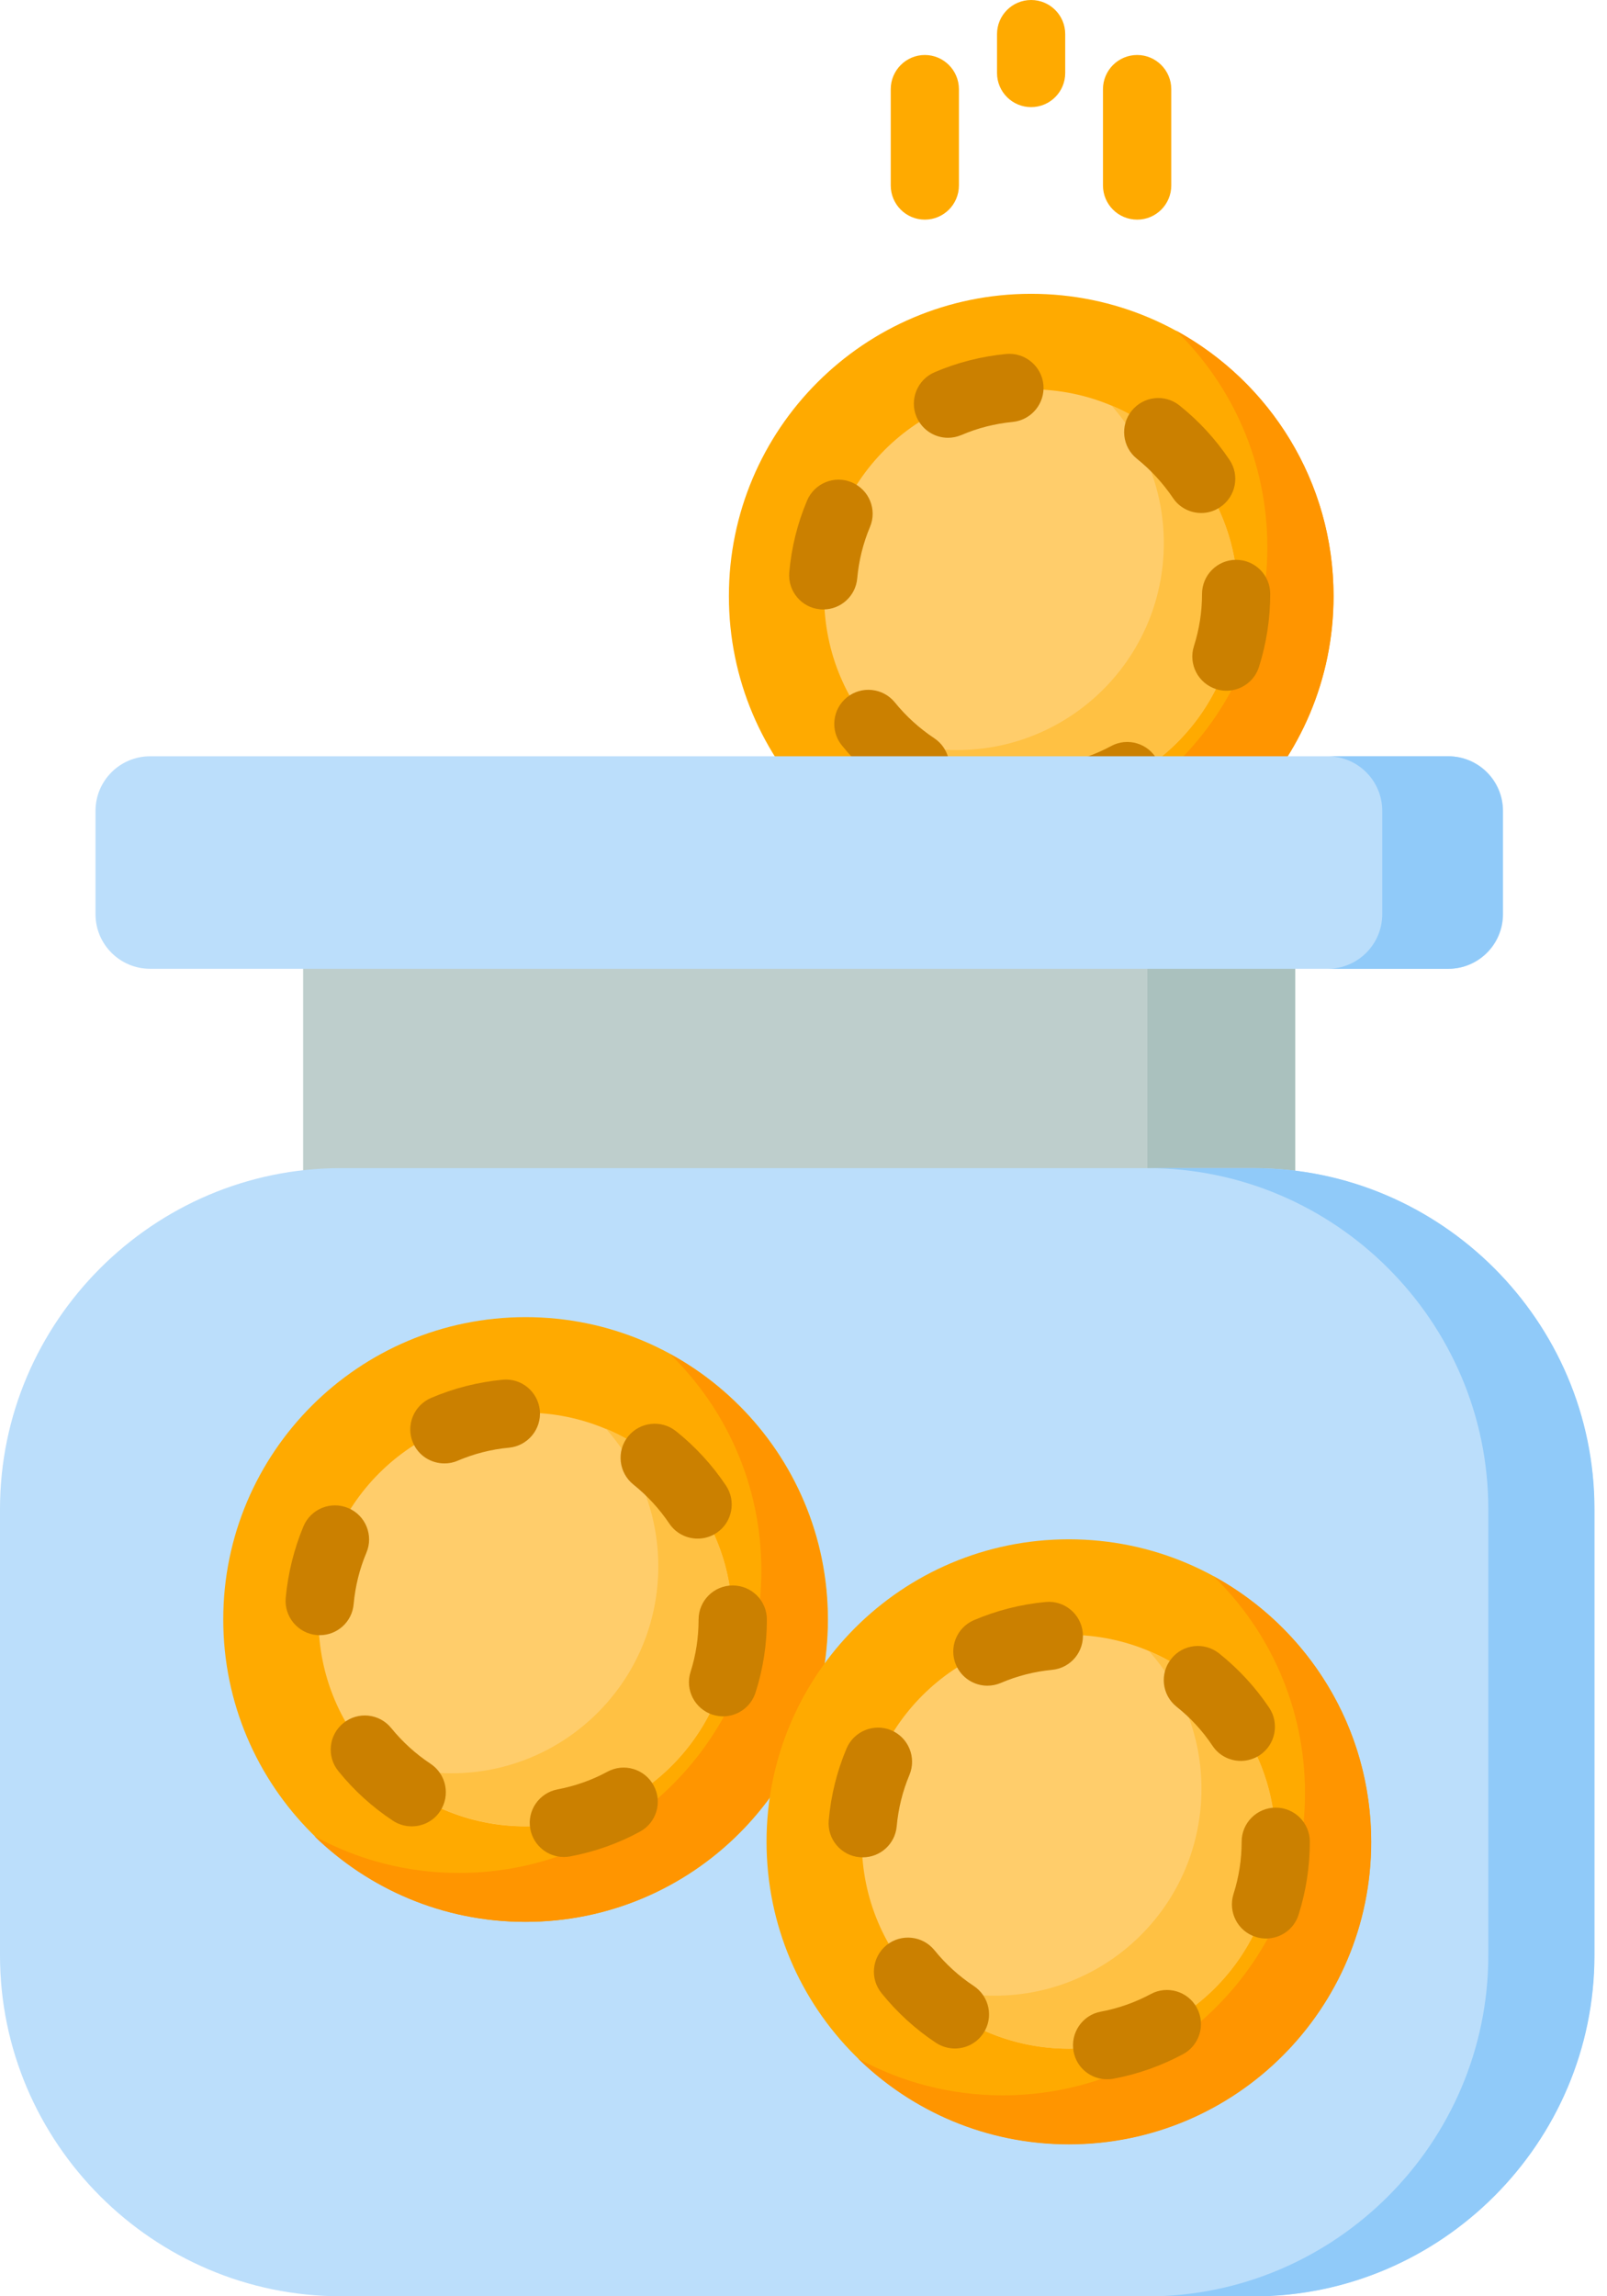 <svg width="14" height="20" viewBox="0 0 14 20" fill="none" xmlns="http://www.w3.org/2000/svg">
<path d="M2.641 8.359H11.283V10.352H2.641V8.359Z" fill="#BECECC"/>
<path d="M9.996 8.359H11.284V10.352H9.996V8.359Z" fill="#AAC1BE"/>
<path d="M11.617 5.192C11.617 6.647 10.438 7.826 8.983 7.826C7.529 7.826 6.35 6.647 6.35 5.192C6.35 3.738 7.529 2.559 8.983 2.559C10.438 2.559 11.617 3.738 11.617 5.192Z" fill="#FFAA00"/>
<path d="M11.618 5.192C11.618 6.647 10.439 7.826 8.984 7.826C8.269 7.826 7.621 7.541 7.146 7.079C7.521 7.283 7.951 7.4 8.407 7.4C9.862 7.4 11.041 6.221 11.041 4.766C11.041 4.026 10.736 3.357 10.245 2.879C11.063 3.326 11.618 4.194 11.618 5.192Z" fill="#FF9500"/>
<path d="M10.783 5.193C10.783 6.188 9.977 6.994 8.981 6.994C7.986 6.994 7.18 6.188 7.18 5.193C7.18 4.197 7.986 3.391 8.981 3.391C9.977 3.391 10.783 4.197 10.783 5.193Z" fill="#FFCD6B"/>
<path d="M10.784 5.192C10.784 6.188 9.978 6.994 8.983 6.994C8.448 6.994 7.968 6.762 7.639 6.392C7.853 6.483 8.089 6.533 8.337 6.533C9.332 6.533 10.139 5.726 10.139 4.731C10.139 4.27 9.966 3.85 9.682 3.531C10.33 3.804 10.784 4.445 10.784 5.192Z" fill="#FFC143"/>
<path d="M8.983 0.933C9.147 0.933 9.28 0.8 9.28 0.636V0.297C9.28 0.133 9.147 0 8.983 0C8.819 0 8.686 0.133 8.686 0.297V0.636C8.686 0.8 8.819 0.933 8.983 0.933Z" fill="#FFAA00"/>
<path d="M8.057 1.913C8.221 1.913 8.354 1.78 8.354 1.615V0.777C8.354 0.613 8.221 0.479 8.057 0.479C7.893 0.479 7.76 0.613 7.76 0.777V1.615C7.76 1.78 7.893 1.913 8.057 1.913Z" fill="#FFAA00"/>
<path d="M9.3 7.241C9.159 7.241 9.035 7.141 9.008 6.999C8.978 6.837 9.084 6.682 9.245 6.652C9.397 6.623 9.543 6.572 9.68 6.498C9.824 6.42 10.004 6.474 10.082 6.619C10.16 6.763 10.106 6.944 9.962 7.021C9.771 7.124 9.567 7.196 9.355 7.236C9.336 7.239 9.318 7.241 9.3 7.241ZM7.974 6.974C7.918 6.974 7.861 6.958 7.81 6.925C7.63 6.806 7.47 6.66 7.334 6.492C7.231 6.365 7.251 6.177 7.378 6.074C7.506 5.971 7.693 5.991 7.796 6.118C7.894 6.239 8.009 6.343 8.138 6.429C8.275 6.519 8.313 6.704 8.222 6.841C8.165 6.927 8.07 6.974 7.974 6.974ZM10.685 6.016C10.655 6.016 10.625 6.012 10.595 6.002C10.438 5.952 10.352 5.785 10.401 5.629C10.448 5.482 10.472 5.329 10.472 5.173C10.472 5.009 10.605 4.876 10.769 4.876C10.933 4.876 11.066 5.009 11.066 5.173C11.066 5.39 11.033 5.604 10.968 5.809C10.928 5.935 10.811 6.016 10.685 6.016ZM7.173 5.308C7.164 5.308 7.155 5.308 7.146 5.307C6.982 5.293 6.862 5.148 6.876 4.985C6.895 4.769 6.947 4.559 7.031 4.36C7.095 4.209 7.269 4.137 7.42 4.201C7.572 4.265 7.643 4.439 7.579 4.59C7.519 4.733 7.482 4.883 7.468 5.038C7.454 5.192 7.325 5.308 7.173 5.308ZM10.465 4.468C10.369 4.468 10.275 4.422 10.218 4.336C10.131 4.208 10.026 4.093 9.905 3.996C9.777 3.894 9.756 3.707 9.858 3.579C9.961 3.45 10.148 3.429 10.276 3.532C10.445 3.667 10.591 3.826 10.711 4.005C10.803 4.141 10.766 4.326 10.63 4.417C10.579 4.452 10.522 4.468 10.465 4.468ZM8.259 3.813C8.143 3.813 8.034 3.745 7.985 3.632C7.921 3.482 7.991 3.307 8.142 3.242C8.34 3.157 8.55 3.104 8.766 3.083C8.929 3.068 9.074 3.188 9.09 3.351C9.105 3.514 8.985 3.659 8.822 3.675C8.668 3.69 8.517 3.728 8.376 3.789C8.337 3.805 8.298 3.813 8.259 3.813Z" fill="#CB8000"/>
<path d="M9.907 1.913C10.071 1.913 10.204 1.78 10.204 1.615V0.777C10.204 0.613 10.071 0.479 9.907 0.479C9.742 0.479 9.609 0.613 9.609 0.777V1.615C9.609 1.78 9.742 1.913 9.907 1.913Z" fill="#FFAA00"/>
<path d="M10.919 20H2.97C1.336 20 0 18.664 0 17.031V13.144C0 11.51 1.337 10.174 2.97 10.174H10.919C12.552 10.174 13.889 11.51 13.889 13.144V17.031C13.889 18.664 12.552 20 10.919 20Z" fill="#BBDEFB"/>
<path d="M13.891 13.144V17.03C13.891 18.664 12.554 20.001 10.921 20.001H9.996C11.63 20.001 12.966 18.664 12.966 17.03V13.144C12.966 11.51 11.63 10.174 9.996 10.174H10.921C12.554 10.174 13.891 11.51 13.891 13.144Z" fill="#90CAF9"/>
<path d="M12.619 8.438H1.308C1.045 8.438 0.832 8.225 0.832 7.962V7.063C0.832 6.8 1.045 6.587 1.308 6.587H12.619C12.882 6.587 13.095 6.8 13.095 7.063V7.962C13.095 8.225 12.882 8.438 12.619 8.438Z" fill="#BBDEFB"/>
<path d="M13.092 7.063V7.962C13.092 8.225 12.879 8.438 12.616 8.438H11.566C11.829 8.438 12.042 8.225 12.042 7.962V7.063C12.042 6.8 11.829 6.587 11.566 6.587H12.616C12.879 6.587 13.092 6.8 13.092 7.063Z" fill="#90CAF9"/>
<path d="M7.213 14.105C7.213 15.56 6.034 16.739 4.579 16.739C3.125 16.739 1.945 15.56 1.945 14.105C1.945 12.651 3.125 11.472 4.579 11.472C6.034 11.472 7.213 12.651 7.213 14.105Z" fill="#FFAA00"/>
<path d="M7.21 14.105C7.21 15.56 6.031 16.739 4.576 16.739C3.861 16.739 3.213 16.454 2.738 15.992C3.113 16.197 3.542 16.313 3.999 16.313C5.454 16.313 6.633 15.134 6.633 13.679C6.633 12.939 6.328 12.271 5.836 11.792C6.655 12.239 7.21 13.107 7.21 14.105Z" fill="#FF9500"/>
<path d="M6.379 14.105C6.379 15.101 5.572 15.907 4.577 15.907C3.582 15.907 2.775 15.101 2.775 14.105C2.775 13.11 3.582 12.304 4.577 12.304C5.572 12.304 6.379 13.11 6.379 14.105Z" fill="#FFCD6B"/>
<path d="M6.38 14.104C6.38 15.1 5.574 15.906 4.579 15.906C4.044 15.906 3.564 15.674 3.234 15.304C3.449 15.395 3.685 15.445 3.933 15.445C4.928 15.445 5.735 14.638 5.735 13.643C5.735 13.182 5.562 12.762 5.278 12.443C5.926 12.716 6.38 13.357 6.38 14.104Z" fill="#FFC143"/>
<path d="M6.086 14.106C6.086 14.261 6.063 14.415 6.016 14.562C5.966 14.718 6.053 14.885 6.209 14.935C6.239 14.944 6.27 14.949 6.299 14.949C6.425 14.949 6.542 14.868 6.582 14.742C6.648 14.537 6.681 14.323 6.681 14.106C6.681 13.942 6.548 13.809 6.383 13.809C6.219 13.809 6.086 13.942 6.086 14.106Z" fill="#CB8000"/>
<path d="M5.292 15.431C5.156 15.505 5.01 15.556 4.858 15.585C4.697 15.615 4.59 15.77 4.62 15.931C4.647 16.074 4.772 16.174 4.912 16.174C4.93 16.174 4.949 16.172 4.967 16.169C5.18 16.129 5.384 16.057 5.574 15.954C5.719 15.876 5.773 15.696 5.695 15.552C5.617 15.407 5.437 15.353 5.292 15.431Z" fill="#CB8000"/>
<path d="M4.703 12.285C4.687 12.121 4.542 12.001 4.379 12.017C4.163 12.038 3.953 12.091 3.755 12.176C3.604 12.241 3.534 12.415 3.598 12.566C3.646 12.679 3.756 12.746 3.872 12.746C3.911 12.746 3.95 12.739 3.988 12.722C4.13 12.662 4.28 12.623 4.435 12.609C4.598 12.593 4.718 12.448 4.703 12.285Z" fill="#CB8000"/>
<path d="M3.081 13.971C3.095 13.817 3.132 13.666 3.192 13.524C3.256 13.373 3.185 13.198 3.034 13.135C2.882 13.071 2.708 13.142 2.644 13.293C2.561 13.492 2.509 13.703 2.489 13.918C2.475 14.082 2.596 14.226 2.759 14.241C2.768 14.242 2.777 14.242 2.786 14.242C2.938 14.242 3.068 14.126 3.081 13.971Z" fill="#CB8000"/>
<path d="M3.751 15.362C3.622 15.277 3.507 15.172 3.409 15.052C3.306 14.924 3.119 14.904 2.991 15.008C2.864 15.111 2.844 15.298 2.947 15.425C3.083 15.594 3.243 15.739 3.423 15.858C3.473 15.891 3.53 15.907 3.587 15.907C3.683 15.907 3.778 15.861 3.835 15.774C3.925 15.637 3.888 15.453 3.751 15.362Z" fill="#CB8000"/>
<path d="M5.889 12.465C5.761 12.363 5.574 12.384 5.471 12.512C5.369 12.64 5.39 12.827 5.518 12.93C5.639 13.027 5.744 13.141 5.831 13.27C5.888 13.355 5.982 13.401 6.078 13.401C6.135 13.401 6.192 13.385 6.243 13.351C6.379 13.26 6.416 13.075 6.324 12.938C6.204 12.759 6.058 12.6 5.889 12.465Z" fill="#CB8000"/>
<path d="M11.945 16.041C11.945 17.495 10.766 18.675 9.312 18.675C7.857 18.675 6.678 17.495 6.678 16.041C6.678 14.586 7.857 13.407 9.312 13.407C10.766 13.407 11.945 14.586 11.945 16.041Z" fill="#FFAA00"/>
<path d="M11.946 16.043C11.946 17.497 10.767 18.677 9.312 18.677C8.598 18.677 7.949 18.392 7.475 17.929C7.849 18.134 8.279 18.25 8.736 18.25C10.19 18.25 11.369 17.071 11.369 15.617C11.369 14.877 11.064 14.208 10.573 13.729C11.391 14.176 11.946 15.045 11.946 16.043Z" fill="#FF9500"/>
<path d="M11.111 16.041C11.111 17.036 10.305 17.843 9.31 17.843C8.315 17.843 7.508 17.036 7.508 16.041C7.508 15.046 8.315 14.239 9.31 14.239C10.305 14.239 11.111 15.046 11.111 16.041Z" fill="#FFCD6B"/>
<path d="M11.113 16.042C11.113 17.037 10.306 17.844 9.311 17.844C8.777 17.844 8.297 17.611 7.967 17.242C8.182 17.332 8.418 17.382 8.665 17.382C9.661 17.382 10.467 16.575 10.467 15.58C10.467 15.12 10.294 14.699 10.01 14.381C10.658 14.654 11.113 15.295 11.113 16.042Z" fill="#FFC143"/>
<path d="M9.353 17.868C9.379 18.011 9.504 18.11 9.644 18.11C9.663 18.11 9.681 18.109 9.7 18.105C9.912 18.066 10.116 17.993 10.307 17.891C10.451 17.813 10.505 17.633 10.427 17.488C10.35 17.344 10.169 17.29 10.025 17.368C9.888 17.441 9.742 17.493 9.59 17.521C9.429 17.551 9.323 17.707 9.353 17.868Z" fill="#CB8000"/>
<path d="M9.109 13.953C8.893 13.973 8.683 14.027 8.485 14.111C8.334 14.176 8.264 14.351 8.329 14.502C8.377 14.614 8.487 14.682 8.602 14.682C8.641 14.682 8.681 14.674 8.719 14.658C8.861 14.597 9.011 14.559 9.165 14.544C9.329 14.529 9.449 14.383 9.433 14.22C9.417 14.057 9.272 13.937 9.109 13.953Z" fill="#CB8000"/>
<path d="M7.812 15.907C7.826 15.752 7.863 15.602 7.923 15.459C7.986 15.308 7.915 15.134 7.764 15.07C7.613 15.007 7.439 15.078 7.375 15.229C7.291 15.428 7.239 15.638 7.22 15.854C7.205 16.017 7.326 16.162 7.49 16.176C7.499 16.177 7.508 16.177 7.516 16.177C7.669 16.177 7.798 16.061 7.812 15.907Z" fill="#CB8000"/>
<path d="M10.25 14.865C10.372 14.962 10.477 15.076 10.563 15.205C10.62 15.291 10.714 15.337 10.81 15.337C10.867 15.337 10.925 15.32 10.975 15.287C11.112 15.195 11.148 15.01 11.057 14.874C10.937 14.695 10.79 14.536 10.621 14.401C10.493 14.299 10.306 14.319 10.204 14.448C10.101 14.576 10.122 14.763 10.25 14.865Z" fill="#CB8000"/>
<path d="M8.483 17.297C8.354 17.212 8.239 17.107 8.141 16.986C8.038 16.859 7.851 16.839 7.723 16.942C7.596 17.046 7.576 17.233 7.68 17.36C7.815 17.528 7.975 17.674 8.155 17.793C8.206 17.826 8.263 17.842 8.319 17.842C8.415 17.842 8.51 17.795 8.567 17.709C8.658 17.572 8.62 17.388 8.483 17.297Z" fill="#CB8000"/>
<path d="M10.817 16.041C10.817 16.197 10.793 16.35 10.746 16.497C10.697 16.654 10.783 16.821 10.94 16.87C10.97 16.88 11 16.884 11.03 16.884C11.156 16.884 11.273 16.804 11.313 16.677C11.378 16.472 11.411 16.258 11.411 16.041C11.411 15.877 11.278 15.744 11.114 15.744C10.95 15.744 10.817 15.877 10.817 16.041Z" fill="#CB8000"/>
</svg>
